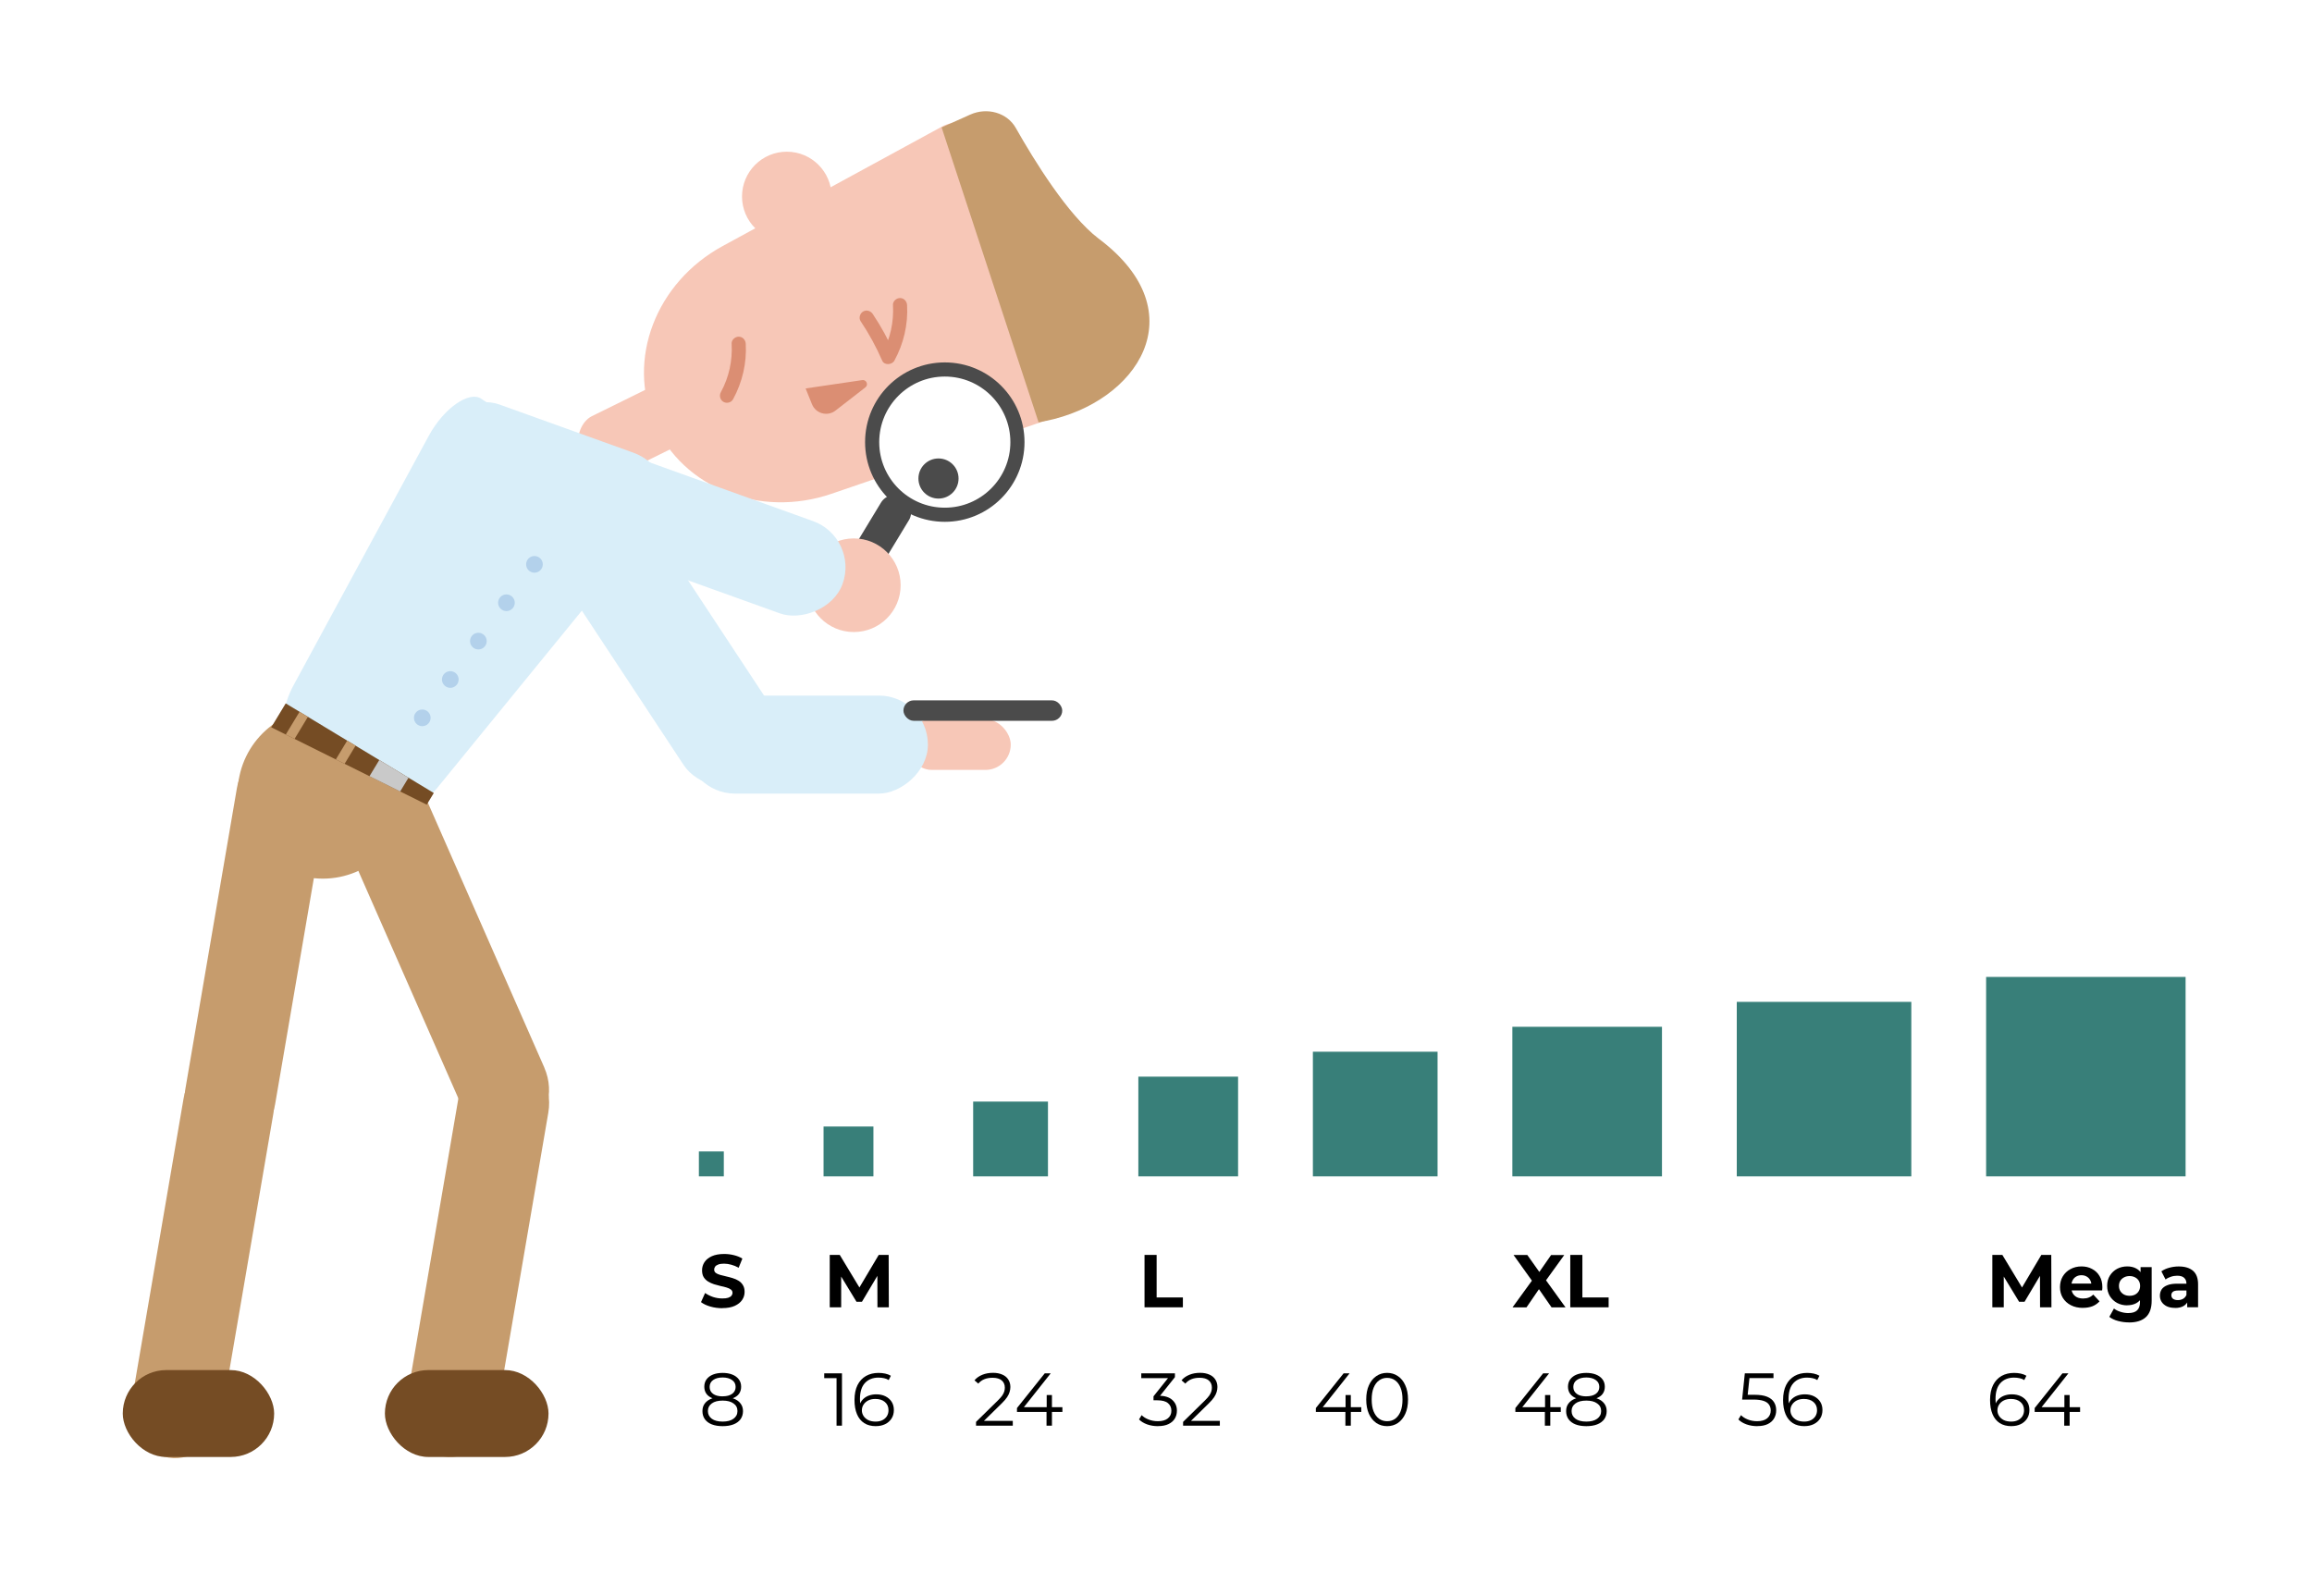 <?xml version="1.0" encoding="UTF-8"?><svg id="Layer_1" xmlns="http://www.w3.org/2000/svg" xmlns:xlink="http://www.w3.org/1999/xlink" viewBox="0 0 546.14 377.02"><defs><clipPath id="clippath"><polygon points="100.8 190.1 64.06 171.82 67.48 166.17 102.47 187.35 100.8 190.1" fill="none"/></clipPath></defs><rect width="546.14" height="377.02" fill="#fff"/><rect x="214.1" y="169.93" width="24.66" height="11.96" rx="5.98" ry="5.98" fill="#f7c7b7"/><path d="M128.57,252.19l-29.03-66.03c-2.68-6.11-9.27-9.12-14.71-6.73h0c-5.44,2.39-7.67,9.28-4.99,15.38l29.03,66.03c2.7,6.13,9.33,9.14,14.77,6.7h0c5.4-2.42,7.59-9.28,4.92-15.36Z" fill="#c69c6d"/><path d="M64.99,260.87l12.18-71.09c1.13-6.57-2.71-12.72-8.56-13.72h0c-5.86-1-11.52,3.51-12.64,10.09l-12.18,71.09c-1.13,6.6,2.74,12.77,8.63,13.73h0c5.84.95,11.45-3.56,12.57-10.1Z" fill="#c69c6d"/><path d="M117.34,333.98l12.18-71.09c1.13-6.57-2.71-12.72-8.56-13.72h0c-5.86-1-11.52,3.51-12.64,10.09l-12.18,71.09c-1.13,6.6,2.74,12.77,8.63,13.73h0c5.84.95,11.45-3.56,12.57-10.1Z" fill="#c69c6d"/><path d="M52.38,334.26l12.18-71.09c1.13-6.57-2.71-12.72-8.56-13.72h0c-5.86-1-11.52,3.51-12.64,10.09l-12.18,71.09c-1.13,6.6,2.74,12.77,8.63,13.73h0c5.84.95,11.45-3.56,12.57-10.1Z" fill="#c69c6d"/><rect x="28.99" y="323.67" width="35.76" height="20.53" rx="10.27" ry="10.27" transform="translate(93.75 667.88) rotate(180)" fill="#754c24"/><rect x="90.93" y="323.67" width="38.65" height="20.53" rx="10.27" ry="10.27" transform="translate(220.5 667.88) rotate(-180)" fill="#754c24"/><rect x="141.99" y="88.97" width="15.2" height="26" rx="5.82" ry="5.82" transform="translate(124.27 281.23) rotate(-116.24)" fill="#f7c7b7"/><path d="M154.64,100.11h0c6.68,15.19,24.79,22.36,41.77,16.55l56.29-19.26c4.69-2.06,6.96-7.25,5.05-11.59l-22.87-52.02c-1.91-4.33-7.26-6.18-11.95-4.11l-52.24,28.46c-15.77,8.59-22.72,26.78-16.05,41.97Z" fill="#f7c7b7"/><circle cx="185.86" cy="46.42" r="10.58" fill="#f7c7b7"/><circle cx="76.25" cy="187.47" r="20.11" fill="#c69c6d"/><path d="M68.56,172.65l26.67,13.15c3.31,2.2,5.15,3.91,8,.41l43.08-52.81c4.69-5.66,6.38-12.82,3.49-14.78l-36.1-24.41c-2.9-1.96-8.91,2.28-12.41,8.74l-31.94,58.93c-2.61,4.82-2.93,9.31-.78,10.77Z" fill="#d9eef9"/><rect x="117.13" y="83.73" width="24.89" height="58.48" rx="12.44" ry="12.44" transform="translate(279.72 29.26) rotate(109.78)" fill="#d9eef9"/><rect x="144.79" y="112.6" width="24.89" height="78.17" rx="12.44" ry="12.44" transform="translate(-57.53 111.6) rotate(-33.4)" fill="#d9eef9"/><rect x="179.05" y="147.35" width="23.16" height="57.13" rx="11.58" ry="11.58" transform="translate(14.71 366.54) rotate(-90)" fill="#d9eef9"/><rect x="126.41" y="105.4" width="24.71" height="9.7" rx="4.85" ry="4.85" transform="translate(83.77 -58.23) rotate(33.45)" fill="#d9eef9"/><path d="M210.94,72.08c.22,3.98-.62,7.91-2.55,11.44h2.88c-1.42-3.26-3.13-6.38-5.1-9.33-.5-.75-1.47-1.07-2.28-.6-.74.43-1.1,1.53-.6,2.28,1.98,2.95,3.68,6.07,5.1,9.33.51,1.17,2.33,1.01,2.88,0,2.19-4,3.26-8.57,3-13.12-.05-.9-.73-1.67-1.67-1.67-.86,0-1.72.76-1.67,1.67h0Z" fill="#db8e73"/><path d="M172.83,81.21c.22,3.98-.62,7.91-2.55,11.44-.43.79-.19,1.82.6,2.28s1.85.19,2.28-.6c2.19-4,3.26-8.57,3-13.12-.05-.9-.73-1.67-1.67-1.67-.86,0-1.72.76-1.67,1.67h0Z" fill="#db8e73"/><path d="M191.81,95.51l-1.51-3.74,13.39-1.97c.98-.14,1.52,1.11.73,1.72l-7.06,5.48c-1.89,1.47-4.66.72-5.55-1.5Z" fill="#db8e73"/><circle cx="223.18" cy="104.45" r="17.16" fill="#fff" stroke="#4b4b4b" stroke-miterlimit="10" stroke-width="3.34"/><rect x="204.66" y="116.08" width="7.79" height="18.9" rx="3.89" ry="3.89" transform="translate(95.18 -89.87) rotate(31.2)" fill="#4b4b4b"/><circle cx="201.69" cy="138.26" r="11.06" fill="#f7c7b7"/><circle cx="221.69" cy="113.05" r="4.74" fill="#4b4b4b"/><path d="M247.12,99.43c21.49-4.43,35.57-25.45,12.66-42.86-22.9-17.41-.22-.17-.32-.25-7.17-5.47-15.1-18.3-19.52-26.11-2.03-3.58-6.73-4.94-10.77-3.13l-6.74,3.03,22.91,69.68,1.78-.37Z" fill="#c69c6d"/><circle cx="126.25" cy="133.33" r="1.97" fill="#b3d1eb"/><circle cx="119.63" cy="142.4" r="1.97" fill="#b3d1eb"/><circle cx="113" cy="151.46" r="1.97" fill="#b3d1eb"/><circle cx="106.37" cy="160.53" r="1.97" fill="#b3d1eb"/><circle cx="99.75" cy="169.59" r="1.97" fill="#b3d1eb"/><g clip-path="url(#clippath)"><rect x="62.81" y="176.28" width="40.9" height="6.61" transform="translate(105.02 -17.16) rotate(31.18)" fill="#754c24"/><rect x="87.3" y="181.14" width="8.07" height="6.61" transform="translate(108.7 -20.64) rotate(31.18)" fill="#c9c9c9"/><rect x="80.13" y="175.09" width="2.31" height="6.61" transform="translate(104.11 -16.31) rotate(31.18)" fill="#c69c6d"/><rect x="68.87" y="168.27" width="2.31" height="6.61" transform="translate(98.96 -11.47) rotate(31.18)" fill="#c69c6d"/></g><rect x="156.7" y="94.2" width="23.16" height="65.38" rx="11.58" ry="11.58" transform="translate(344.63 11.46) rotate(109.78)" fill="#d9eef9"/><rect x="213.41" y="165.46" width="37.51" height="4.83" rx="2.42" ry="2.42" fill="#4b4b4b"/><rect x="165.09" y="272.03" width="5.89" height="5.89" fill="#387f79"/><path d="M170.7,336.93c-.99,0-1.84-.14-2.56-.42-.71-.28-1.25-.69-1.64-1.22-.38-.54-.57-1.18-.57-1.91s.18-1.31.55-1.8c.38-.51.92-.9,1.63-1.17.72-.27,1.58-.41,2.6-.41s1.86.14,2.58.41c.72.27,1.27.66,1.64,1.17.39.49.58,1.1.58,1.8s-.19,1.37-.58,1.91c-.39.53-.94.94-1.66,1.22-.72.28-1.57.42-2.56.42ZM170.7,335.85c1.1,0,1.95-.22,2.56-.67.62-.45.94-1.05.94-1.82s-.31-1.37-.94-1.8c-.61-.45-1.47-.67-2.56-.67s-1.95.22-2.56.67c-.61.44-.92,1.04-.92,1.8s.31,1.37.92,1.82c.61.45,1.47.67,2.56.67ZM170.7,330.73c-.92,0-1.7-.12-2.35-.37-.64-.25-1.13-.6-1.47-1.06-.34-.47-.51-1.03-.51-1.68,0-.68.18-1.27.53-1.75.37-.49.87-.87,1.52-1.13.65-.26,1.41-.39,2.28-.39s1.63.13,2.28.39c.66.26,1.17.64,1.54,1.13.37.48.55,1.07.55,1.75,0,.65-.17,1.21-.51,1.68-.34.46-.84.81-1.5,1.06-.65.25-1.43.37-2.35.37ZM170.7,329.88c.97,0,1.72-.2,2.26-.6.54-.4.81-.94.81-1.61,0-.71-.28-1.25-.85-1.64-.55-.4-1.3-.6-2.23-.6s-1.67.2-2.23.6c-.55.39-.83.93-.83,1.63s.27,1.23.8,1.63c.54.4,1.3.6,2.26.6Z"/><path d="M170.62,309.06c-.99,0-1.94-.13-2.84-.39-.91-.27-1.64-.62-2.19-1.04l.97-2.16c.53.38,1.15.69,1.87.94.73.24,1.47.35,2.21.35.57,0,1.02-.05,1.36-.16.35-.12.61-.28.78-.48.16-.2.25-.43.25-.69,0-.33-.13-.59-.39-.78-.26-.2-.6-.36-1.02-.48-.42-.13-.9-.25-1.41-.35-.51-.12-1.02-.26-1.54-.42-.51-.16-.97-.38-1.4-.64-.42-.26-.77-.6-1.04-1.02-.26-.42-.39-.97-.39-1.63,0-.71.19-1.35.57-1.93.39-.59.97-1.05,1.73-1.4.78-.35,1.75-.53,2.92-.53.78,0,1.54.09,2.3.28.75.18,1.42.45,2,.81l-.88,2.17c-.58-.33-1.15-.57-1.73-.72-.58-.16-1.14-.25-1.7-.25s-1.01.06-1.36.19c-.35.13-.61.3-.76.51-.15.2-.23.44-.23.71,0,.32.13.58.39.78.26.19.6.34,1.02.46.42.12.89.24,1.4.35.52.12,1.03.25,1.54.41.52.15.99.36,1.41.62.42.26.77.6,1.02,1.02.27.42.41.96.41,1.61,0,.7-.19,1.33-.58,1.91-.39.58-.97,1.04-1.75,1.4-.77.35-1.74.53-2.92.53Z"/><path d="M196,308.85v-12.37h2.37l5.27,8.73h-1.25l5.18-8.73h2.35l.04,12.37h-2.69l-.02-8.25h.49l-4.13,6.94h-1.29l-4.22-6.94h.6v8.25h-2.69Z"/><rect x="194.54" y="266.14" width="11.78" height="11.78" fill="#387f79"/><path d="M197.61,336.82v-11.84l.57.6h-3.48v-1.13h4.19v12.37h-1.27ZM206.91,336.93c-1.1,0-2.02-.24-2.77-.72-.75-.49-1.33-1.2-1.71-2.12-.39-.93-.58-2.04-.58-3.34,0-1.4.24-2.57.71-3.52.48-.95,1.15-1.67,2-2.16.85-.48,1.83-.72,2.95-.72.55,0,1.08.05,1.59.16.51.11.95.28,1.34.51l-.51,1.02c-.32-.21-.68-.36-1.1-.44-.41-.09-.85-.14-1.31-.14-1.33,0-2.4.42-3.2,1.27-.79.85-1.18,2.11-1.18,3.8,0,.26.01.58.04.97.04.38.11.75.21,1.13l-.44-.34c.13-.61.38-1.13.76-1.55.38-.44.85-.77,1.41-.99.57-.22,1.18-.34,1.86-.34.82,0,1.55.15,2.17.46.62.31,1.11.74,1.47,1.29.35.55.53,1.21.53,1.96s-.18,1.44-.55,2.01c-.37.57-.87,1.01-1.52,1.33-.64.31-1.35.46-2.16.46ZM206.86,335.85c.59,0,1.11-.11,1.55-.32.46-.22.82-.54,1.08-.94.26-.41.39-.89.39-1.43,0-.81-.28-1.46-.85-1.94-.55-.48-1.31-.72-2.26-.72-.64,0-1.19.12-1.66.35-.47.24-.84.56-1.11.97-.27.4-.41.86-.41,1.38,0,.45.12.88.37,1.29.25.4.61.73,1.1.99.49.25,1.1.37,1.8.37Z"/><rect x="229.88" y="260.25" width="17.67" height="17.67" fill="#387f79"/><path d="M230.56,336.82v-.9l5.14-5.04c.47-.46.82-.86,1.06-1.2.24-.35.39-.68.48-.99s.12-.59.12-.87c0-.72-.25-1.28-.74-1.7-.48-.41-1.2-.62-2.16-.62-.73,0-1.38.11-1.94.34-.55.22-1.03.57-1.43,1.04l-.9-.78c.48-.57,1.1-1,1.86-1.31.75-.31,1.6-.46,2.53-.46.84,0,1.56.14,2.17.41.61.26,1.08.64,1.41,1.15.34.51.51,1.1.51,1.78,0,.4-.06.8-.18,1.18-.11.39-.31.8-.6,1.24-.28.42-.7.91-1.25,1.45l-4.72,4.63-.35-.49h7.67v1.13h-8.68ZM240.23,333.57v-.92l6.56-8.2h1.41l-6.5,8.2-.69-.21h9.95v1.13h-10.73ZM247.21,336.82v-3.25l.04-1.13v-2.86h1.24v7.24h-1.27Z"/><path d="M270.36,308.85v-12.37h2.86v10.04h6.2v2.33h-9.06Z"/><rect x="268.9" y="254.36" width="23.56" height="23.56" fill="#387f79"/><path d="M273.51,336.93c-.9,0-1.74-.14-2.54-.42-.79-.29-1.43-.68-1.91-1.17l.62-1.01c.4.41.94.75,1.61,1.02.68.27,1.43.41,2.23.41,1.02,0,1.81-.22,2.35-.67.55-.45.83-1.05.83-1.8s-.27-1.35-.81-1.8c-.53-.45-1.37-.67-2.53-.67h-.88v-.94l3.82-4.79.18.49h-6.89v-1.13h7.95v.9l-3.82,4.79-.62-.41h.48c1.48,0,2.59.33,3.32.99.74.66,1.11,1.51,1.11,2.54,0,.7-.16,1.32-.49,1.87s-.83.99-1.5,1.31c-.66.32-1.49.48-2.49.48ZM279.47,336.82v-.9l5.14-5.04c.47-.46.82-.86,1.06-1.2.24-.35.39-.68.48-.99s.12-.59.12-.87c0-.72-.25-1.28-.74-1.7-.48-.41-1.2-.62-2.16-.62-.73,0-1.38.11-1.94.34-.55.22-1.03.57-1.43,1.04l-.9-.78c.48-.57,1.1-1,1.86-1.31.75-.31,1.6-.46,2.53-.46.84,0,1.56.14,2.17.41.61.26,1.08.64,1.41,1.15.34.51.51,1.1.51,1.78,0,.4-.06.8-.18,1.18-.11.39-.31.8-.6,1.24-.28.42-.7.91-1.25,1.45l-4.72,4.63-.35-.49h7.67v1.13h-8.68Z"/><rect x="310.13" y="248.47" width="29.45" height="29.45" fill="#387f79"/><path d="M310.83,333.57v-.92l6.56-8.2h1.41l-6.5,8.2-.69-.21h9.95v1.13h-10.73ZM317.81,336.82v-3.25l.04-1.13v-2.86h1.24v7.24h-1.27ZM327.66,336.93c-.95,0-1.8-.25-2.54-.74-.74-.51-1.33-1.23-1.75-2.16-.42-.94-.64-2.07-.64-3.39s.21-2.44.64-3.38c.42-.94,1.01-1.66,1.75-2.16.74-.51,1.59-.76,2.54-.76s1.8.25,2.54.76c.74.49,1.33,1.21,1.75,2.16.44.93.65,2.06.65,3.38s-.22,2.45-.65,3.39c-.42.93-1.01,1.65-1.75,2.16-.74.49-1.59.74-2.54.74ZM327.66,335.76c.73,0,1.37-.19,1.91-.58.54-.4.97-.98,1.27-1.73.31-.77.46-1.7.46-2.81s-.15-2.04-.46-2.79c-.31-.77-.73-1.34-1.27-1.73-.54-.4-1.18-.6-1.91-.6s-1.34.2-1.89.6c-.55.39-.98.97-1.29,1.73-.31.75-.46,1.68-.46,2.79s.15,2.04.46,2.81c.31.75.74,1.33,1.29,1.73.55.39,1.18.58,1.89.58Z"/><path d="M357.3,308.85l5.32-7.33v2.09l-5.09-7.12h3.25l3.52,4.97-1.36.02,3.46-4.98h3.11l-5.05,7v-2.05l5.35,7.42h-3.3l-3.64-5.25h1.31l-3.59,5.25h-3.29ZM370.93,308.85v-12.37h2.86v10.04h6.2v2.33h-9.06Z"/><rect x="357.25" y="242.58" width="35.34" height="35.34" fill="#387f79"/><path d="M357.96,333.57v-.92l6.56-8.2h1.41l-6.5,8.2-.69-.21h9.95v1.13h-10.73ZM364.93,336.82v-3.25l.04-1.13v-2.86h1.24v7.24h-1.27ZM374.72,336.93c-.99,0-1.84-.14-2.56-.42-.71-.28-1.25-.69-1.64-1.22-.38-.54-.57-1.18-.57-1.91s.18-1.31.55-1.8c.38-.51.92-.9,1.63-1.17.72-.27,1.58-.41,2.6-.41s1.86.14,2.58.41c.72.27,1.27.66,1.64,1.17.39.49.58,1.1.58,1.8s-.19,1.37-.58,1.91c-.39.53-.94.94-1.66,1.22-.72.28-1.57.42-2.56.42ZM374.72,335.85c1.1,0,1.95-.22,2.56-.67.62-.45.94-1.05.94-1.82s-.31-1.37-.94-1.8c-.61-.45-1.47-.67-2.56-.67s-1.95.22-2.56.67c-.61.44-.92,1.04-.92,1.8s.31,1.37.92,1.82,1.47.67,2.56.67ZM374.72,330.73c-.92,0-1.7-.12-2.35-.37-.64-.25-1.12-.6-1.47-1.06-.34-.47-.51-1.03-.51-1.68,0-.68.18-1.27.53-1.75.37-.49.87-.87,1.52-1.13s1.41-.39,2.28-.39,1.63.13,2.28.39c.66.26,1.17.64,1.54,1.13.37.48.55,1.07.55,1.75,0,.65-.17,1.21-.51,1.68-.34.46-.84.81-1.5,1.06-.65.25-1.43.37-2.35.37ZM374.72,329.88c.97,0,1.72-.2,2.26-.6s.81-.94.81-1.61c0-.71-.28-1.25-.85-1.64-.55-.4-1.3-.6-2.23-.6s-1.67.2-2.23.6c-.55.39-.83.93-.83,1.63s.27,1.23.8,1.63c.54.4,1.3.6,2.26.6Z"/><rect x="410.26" y="236.69" width="41.23" height="41.23" fill="#387f79"/><path d="M415.08,336.93c-.88,0-1.73-.14-2.53-.42-.8-.29-1.44-.68-1.91-1.17l.62-1.01c.39.41.92.75,1.59,1.02.68.27,1.42.41,2.21.41,1.05,0,1.84-.23,2.39-.69.55-.47.83-1.08.83-1.84,0-.53-.13-.98-.39-1.36-.25-.39-.67-.69-1.27-.9-.6-.21-1.43-.32-2.47-.32h-2.63l.64-6.2h6.77v1.13h-6.26l.65-.62-.55,5.2-.65-.64h2.31c1.25,0,2.25.15,3,.46.75.31,1.3.74,1.63,1.29.34.54.51,1.18.51,1.91s-.16,1.33-.49,1.91c-.33.57-.82,1.01-1.48,1.34s-1.5.49-2.51.49ZM426.26,336.93c-1.1,0-2.02-.24-2.77-.72-.75-.49-1.33-1.2-1.71-2.12-.39-.93-.58-2.04-.58-3.34,0-1.4.24-2.57.71-3.52.48-.95,1.15-1.67,2-2.16.85-.48,1.83-.72,2.95-.72.55,0,1.08.05,1.59.16.51.11.95.28,1.34.51l-.51,1.02c-.32-.21-.68-.36-1.1-.44-.41-.09-.85-.14-1.31-.14-1.33,0-2.4.42-3.2,1.27-.79.85-1.18,2.11-1.18,3.8,0,.26.01.58.04.97.04.38.11.75.21,1.13l-.44-.34c.13-.61.38-1.13.76-1.55.38-.44.85-.77,1.41-.99.57-.22,1.18-.34,1.86-.34.82,0,1.55.15,2.17.46s1.11.74,1.47,1.29c.35.55.53,1.21.53,1.96s-.18,1.44-.55,2.01c-.37.57-.87,1.01-1.52,1.33-.64.31-1.35.46-2.16.46ZM426.2,335.85c.59,0,1.11-.11,1.55-.32.46-.22.82-.54,1.08-.94.26-.41.39-.89.39-1.43,0-.81-.28-1.46-.85-1.94-.55-.48-1.31-.72-2.26-.72-.64,0-1.19.12-1.66.35-.47.24-.84.56-1.11.97-.27.4-.41.86-.41,1.38,0,.45.12.88.37,1.29.25.4.61.73,1.1.99.49.25,1.1.37,1.8.37Z"/><path d="M470.63,308.85v-12.37h2.37l5.27,8.73h-1.25l5.18-8.73h2.35l.04,12.37h-2.69l-.02-8.25h.49l-4.13,6.94h-1.29l-4.22-6.94h.6v8.25h-2.69ZM492.03,308.99c-1.08,0-2.04-.21-2.86-.64-.81-.42-1.44-1-1.89-1.73-.45-.74-.67-1.58-.67-2.53s.22-1.8.65-2.53c.45-.74,1.05-1.32,1.82-1.73.77-.42,1.63-.64,2.6-.64s1.77.2,2.51.6c.75.39,1.35.95,1.78,1.7.44.73.65,1.61.65,2.63,0,.11,0,.23-.02.37-.01.13-.02.25-.04.37h-7.72v-1.61h6.27l-1.06.48c0-.49-.1-.92-.3-1.29-.2-.37-.48-.65-.83-.85-.35-.21-.77-.32-1.24-.32s-.89.11-1.25.32c-.35.2-.63.49-.83.87-.2.37-.3.8-.3,1.31v.42c0,.52.11.98.34,1.38.24.39.56.69.97.9.42.2.92.3,1.48.3.51,0,.95-.08,1.33-.23.39-.15.74-.38,1.06-.69l1.47,1.59c-.44.49-.98.88-1.64,1.15-.66.26-1.42.39-2.28.39ZM502.93,312.42c-.9,0-1.76-.11-2.6-.34-.82-.21-1.51-.54-2.07-.97l1.1-1.98c.4.33.91.59,1.52.78.62.2,1.24.3,1.84.3.98,0,1.68-.22,2.12-.65.45-.44.67-1.08.67-1.94v-1.43l.18-2.39-.04-2.4v-2.05h2.62v7.92c0,1.77-.46,3.07-1.38,3.91-.92.84-2.24,1.25-3.96,1.25ZM502.5,308.39c-.88,0-1.68-.19-2.4-.57-.71-.39-1.28-.92-1.71-1.61-.42-.7-.64-1.5-.64-2.42s.21-1.74.64-2.42c.44-.7,1.01-1.23,1.71-1.61.72-.38,1.52-.57,2.4-.57.8,0,1.51.16,2.12.49.61.32,1.09.82,1.43,1.5.34.67.51,1.54.51,2.6s-.17,1.91-.51,2.6c-.34.67-.82,1.17-1.43,1.5-.61.33-1.32.49-2.12.49ZM503.05,306.13c.48,0,.91-.09,1.29-.28.38-.2.67-.48.88-.83s.32-.76.32-1.22-.11-.88-.32-1.22c-.21-.35-.51-.62-.88-.81-.38-.2-.81-.3-1.29-.3s-.91.1-1.29.3c-.38.19-.68.46-.9.81-.21.34-.32.75-.32,1.22s.11.87.32,1.22c.22.35.52.63.9.83.38.19.81.28,1.29.28ZM516.66,308.85v-1.86l-.18-.41v-3.32c0-.59-.18-1.05-.55-1.38-.35-.33-.9-.49-1.64-.49-.51,0-1.01.08-1.5.25-.48.15-.9.37-1.24.64l-.99-1.93c.52-.37,1.14-.65,1.87-.85.73-.2,1.47-.3,2.23-.3,1.45,0,2.57.34,3.37,1.02.8.68,1.2,1.75,1.2,3.2v5.42h-2.58ZM513.76,308.99c-.74,0-1.38-.12-1.91-.37-.53-.26-.94-.61-1.22-1.04-.28-.44-.42-.92-.42-1.47s.14-1.06.41-1.48c.28-.42.72-.75,1.33-.99.6-.25,1.38-.37,2.35-.37h2.53v1.61h-2.23c-.65,0-1.1.11-1.34.32-.24.21-.35.48-.35.8,0,.35.14.64.41.85.28.2.67.3,1.15.3s.87-.11,1.24-.32c.37-.22.63-.55.8-.97l.42,1.27c-.2.61-.57,1.08-1.1,1.4s-1.21.48-2.05.48Z"/><rect x="469.16" y="230.8" width="47.12" height="47.12" fill="#387f79"/><path d="M475.15,336.93c-1.1,0-2.02-.24-2.77-.72-.75-.49-1.33-1.2-1.71-2.12-.39-.93-.58-2.04-.58-3.34,0-1.4.24-2.57.71-3.52.48-.95,1.15-1.67,2-2.16.85-.48,1.83-.72,2.95-.72.55,0,1.08.05,1.59.16.51.11.95.28,1.34.51l-.51,1.02c-.32-.21-.68-.36-1.1-.44-.41-.09-.85-.14-1.31-.14-1.33,0-2.4.42-3.2,1.27-.79.85-1.18,2.11-1.18,3.8,0,.26.01.58.04.97.04.38.11.75.21,1.13l-.44-.34c.13-.61.38-1.13.76-1.55.38-.44.85-.77,1.41-.99.57-.22,1.18-.34,1.86-.34.82,0,1.55.15,2.17.46s1.11.74,1.47,1.29c.35.55.53,1.21.53,1.96s-.18,1.44-.55,2.01c-.37.57-.87,1.01-1.52,1.33-.64.31-1.35.46-2.16.46ZM475.1,335.85c.59,0,1.11-.11,1.55-.32.46-.22.82-.54,1.08-.94.26-.41.39-.89.39-1.43,0-.81-.28-1.46-.85-1.94-.55-.48-1.31-.72-2.26-.72-.64,0-1.19.12-1.66.35s-.84.56-1.11.97c-.27.4-.41.86-.41,1.38,0,.45.12.88.37,1.29.25.4.61.73,1.1.99.49.25,1.1.37,1.8.37ZM480.63,333.57v-.92l6.56-8.2h1.41l-6.5,8.2-.69-.21h9.95v1.13h-10.73ZM487.61,336.82v-3.25l.04-1.13v-2.86h1.24v7.24h-1.27Z"/></svg>
